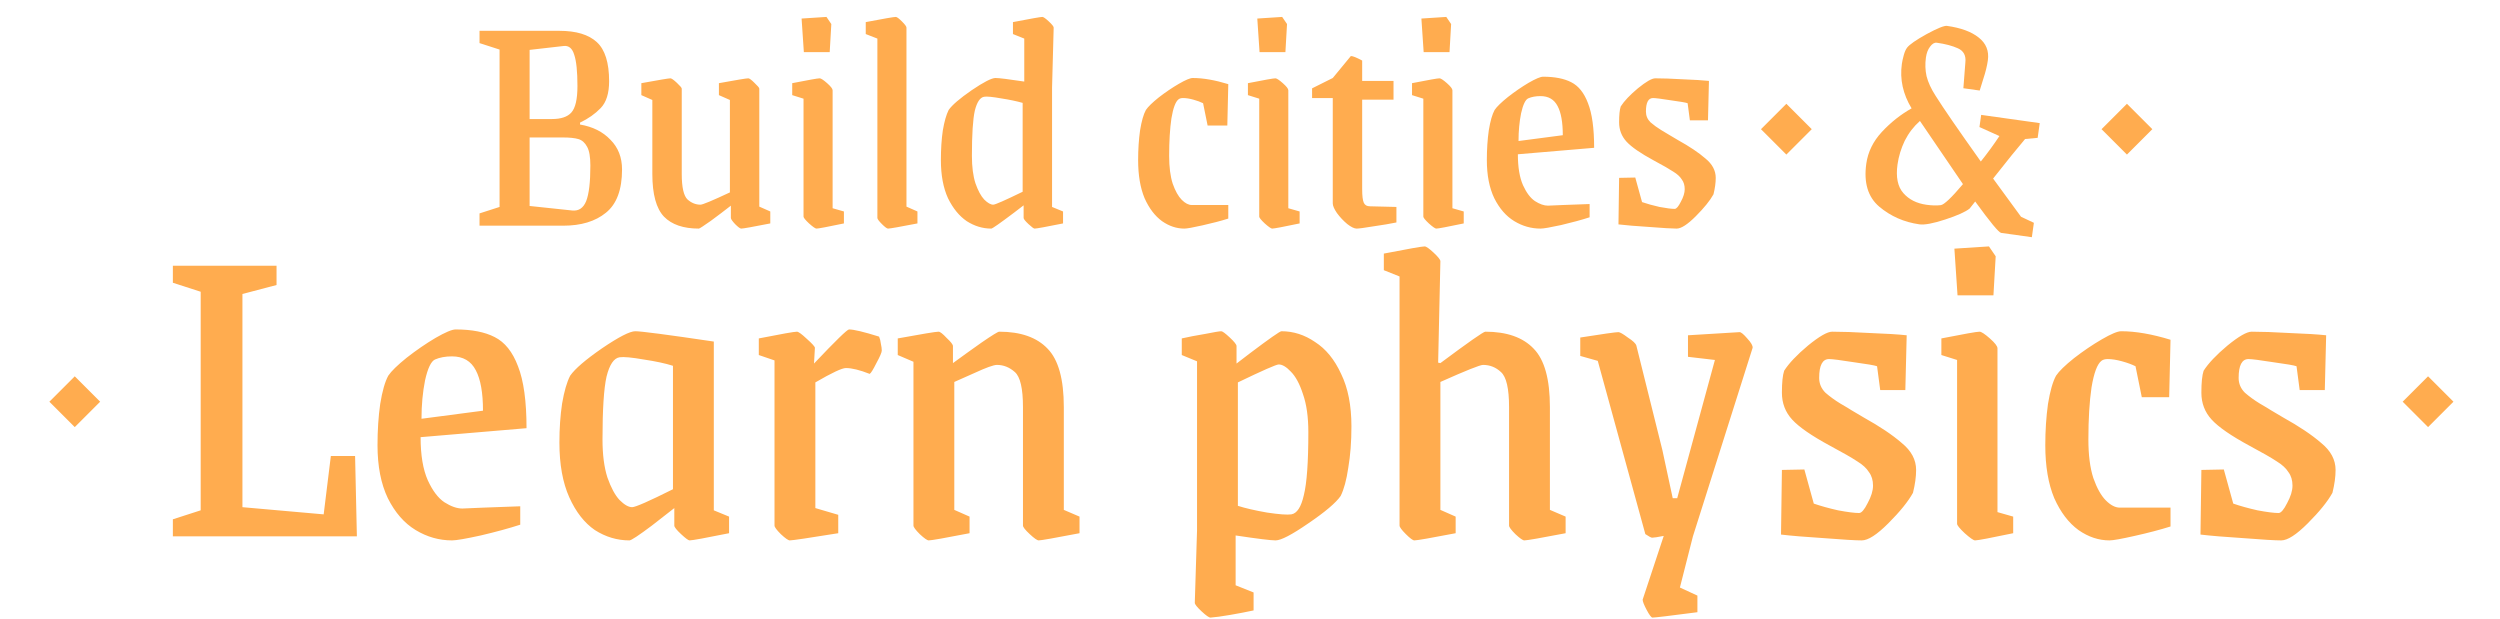 <svg width="557" height="138" viewBox="0 0 557 138" fill="none" xmlns="http://www.w3.org/2000/svg">
<path d="M106.839 47.547L111.303 46.107V11.043L106.839 9.603V6.867H124.623C128.367 6.867 131.151 7.707 132.975 9.387C134.799 11.067 135.711 13.971 135.711 18.099C135.711 20.787 135.087 22.779 133.839 24.075C132.591 25.371 131.055 26.451 129.231 27.315V27.747C132.063 28.227 134.319 29.355 135.999 31.131C137.727 32.859 138.591 35.067 138.591 37.755C138.591 42.267 137.391 45.483 134.991 47.403C132.639 49.323 129.471 50.283 125.487 50.283H106.839V47.547ZM122.967 26.523C124.983 26.523 126.423 26.043 127.287 25.083C128.199 24.075 128.655 22.107 128.655 19.179C128.655 15.915 128.415 13.587 127.935 12.195C127.503 10.755 126.711 10.107 125.559 10.251L117.999 11.115V26.523H122.967ZM127.503 46.899C128.943 47.043 129.975 46.347 130.599 44.811C131.223 43.227 131.535 40.587 131.535 36.891C131.535 34.971 131.295 33.579 130.815 32.715C130.335 31.803 129.687 31.227 128.871 30.987C128.055 30.747 126.903 30.627 125.415 30.627H117.999V45.891L127.503 46.899ZM155.709 50.931C152.253 50.931 149.661 50.043 147.933 48.267C146.205 46.443 145.341 43.275 145.341 38.763V22.275L142.893 21.195V18.531C146.829 17.811 148.989 17.451 149.373 17.451C149.613 17.451 150.093 17.787 150.813 18.459C151.533 19.131 151.893 19.563 151.893 19.755V38.763C151.893 41.739 152.325 43.635 153.189 44.451C154.053 45.219 155.013 45.603 156.069 45.603C156.549 45.603 158.733 44.691 162.621 42.867V22.275L160.173 21.195V18.531C164.109 17.811 166.293 17.451 166.725 17.451C166.965 17.451 167.421 17.787 168.093 18.459C168.813 19.131 169.173 19.563 169.173 19.755V46.035L171.621 47.115V49.779C167.733 50.547 165.573 50.931 165.141 50.931C164.901 50.931 164.445 50.595 163.773 49.923C163.149 49.251 162.837 48.795 162.837 48.555V45.819C161.493 46.875 160.005 48.003 158.373 49.203C156.741 50.355 155.853 50.931 155.709 50.931ZM181.906 50.931C181.666 50.931 181.114 50.547 180.25 49.779C179.434 49.011 179.026 48.507 179.026 48.267V21.987L176.506 21.195V18.531C180.154 17.811 182.194 17.451 182.626 17.451C182.914 17.451 183.466 17.811 184.282 18.531C185.098 19.251 185.506 19.779 185.506 20.115V46.395L188.026 47.115V49.779C184.378 50.547 182.338 50.931 181.906 50.931ZM178.594 4.131L184.138 3.771L185.218 5.355L184.858 11.619H179.098L178.594 4.131ZM197.856 50.931C197.616 50.931 197.16 50.595 196.488 49.923C195.816 49.251 195.48 48.795 195.48 48.555V8.595L192.888 7.587V4.923C196.92 4.155 199.152 3.771 199.584 3.771C199.824 3.771 200.28 4.107 200.952 4.779C201.624 5.451 201.96 5.907 201.96 6.147V46.035L204.408 47.115V49.779C200.472 50.547 198.288 50.931 197.856 50.931ZM220.862 50.931C218.942 50.931 217.118 50.379 215.39 49.275C213.71 48.123 212.318 46.419 211.214 44.163C210.158 41.859 209.63 39.027 209.63 35.667C209.63 33.219 209.774 31.011 210.062 29.043C210.398 27.075 210.83 25.563 211.358 24.507C212.126 23.403 213.83 21.939 216.47 20.115C219.158 18.291 220.934 17.379 221.798 17.379C222.566 17.379 224.702 17.643 228.206 18.171V8.595L225.686 7.587V4.923C229.67 4.155 231.854 3.771 232.238 3.771C232.478 3.771 232.958 4.107 233.678 4.779C234.398 5.451 234.758 5.907 234.758 6.147L234.398 19.539V46.107L236.846 47.115V49.779C233.054 50.547 230.942 50.931 230.51 50.931C230.318 50.931 229.862 50.595 229.142 49.923C228.422 49.251 228.062 48.795 228.062 48.555V45.747L225.902 47.403C222.782 49.755 221.102 50.931 220.862 50.931ZM221.294 45.603C221.726 45.603 223.91 44.643 227.846 42.723V22.923C226.502 22.539 224.894 22.203 223.022 21.915C221.15 21.579 219.902 21.459 219.278 21.555C218.366 21.699 217.67 22.731 217.19 24.651C216.758 26.571 216.542 29.931 216.542 34.731C216.542 37.179 216.806 39.219 217.334 40.851C217.91 42.483 218.558 43.683 219.278 44.451C220.046 45.219 220.718 45.603 221.294 45.603ZM263.871 50.931C262.143 50.931 260.487 50.379 258.903 49.275C257.319 48.123 256.023 46.419 255.015 44.163C254.055 41.859 253.575 39.027 253.575 35.667C253.575 33.315 253.719 31.107 254.007 29.043C254.343 26.979 254.775 25.467 255.303 24.507C255.783 23.787 256.743 22.851 258.183 21.699C259.671 20.547 261.159 19.539 262.647 18.675C264.135 17.811 265.167 17.379 265.743 17.379C268.047 17.379 270.687 17.835 273.663 18.747L273.447 27.963H269.055L268.047 22.995C267.471 22.707 266.751 22.443 265.887 22.203C265.023 21.963 264.255 21.843 263.583 21.843C263.151 21.843 262.815 21.939 262.575 22.131C261.903 22.659 261.375 24.075 260.991 26.379C260.655 28.683 260.487 31.467 260.487 34.731C260.487 37.227 260.751 39.291 261.279 40.923C261.855 42.555 262.527 43.755 263.295 44.523C264.063 45.291 264.807 45.675 265.527 45.675H273.663V48.699C271.983 49.227 270.063 49.731 267.903 50.211C265.791 50.691 264.447 50.931 263.871 50.931ZM283.437 50.931C283.197 50.931 282.645 50.547 281.781 49.779C280.965 49.011 280.557 48.507 280.557 48.267V21.987L278.037 21.195V18.531C281.685 17.811 283.725 17.451 284.157 17.451C284.445 17.451 284.997 17.811 285.813 18.531C286.629 19.251 287.037 19.779 287.037 20.115V46.395L289.557 47.115V49.779C285.909 50.547 283.869 50.931 283.437 50.931ZM280.125 4.131L285.669 3.771L286.749 5.355L286.389 11.619H280.629L280.125 4.131ZM302.268 50.931C301.74 50.931 301.044 50.595 300.18 49.923C299.316 49.203 298.548 48.387 297.876 47.475C297.252 46.563 296.94 45.843 296.94 45.315V21.843L292.332 21.843V19.683L296.94 17.379L300.972 12.483C301.404 12.483 302.244 12.819 303.492 13.491V18.027H310.476V22.203H303.492V42.147C303.492 43.635 303.612 44.643 303.852 45.171C304.092 45.699 304.548 45.963 305.22 45.963L311.124 46.107V49.563C309.732 49.851 308.028 50.139 306.012 50.427C303.996 50.763 302.748 50.931 302.268 50.931ZM319.999 50.931C319.759 50.931 319.207 50.547 318.343 49.779C317.527 49.011 317.119 48.507 317.119 48.267V21.987L314.599 21.195V18.531C318.247 17.811 320.287 17.451 320.719 17.451C321.007 17.451 321.559 17.811 322.375 18.531C323.191 19.251 323.599 19.779 323.599 20.115V46.395L326.119 47.115V49.779C322.471 50.547 320.431 50.931 319.999 50.931ZM316.687 4.131L322.231 3.771L323.311 5.355L322.951 11.619H317.191L316.687 4.131ZM343.222 50.931C341.158 50.931 339.214 50.379 337.39 49.275C335.566 48.171 334.078 46.467 332.926 44.163C331.822 41.859 331.27 39.027 331.27 35.667C331.27 33.267 331.414 31.059 331.702 29.043C332.038 26.979 332.47 25.467 332.998 24.507C333.478 23.787 334.462 22.827 335.95 21.627C337.486 20.427 339.022 19.371 340.558 18.459C342.142 17.547 343.222 17.091 343.798 17.091C346.39 17.091 348.478 17.499 350.062 18.315C351.694 19.131 352.942 20.691 353.806 22.995C354.718 25.299 355.174 28.611 355.174 32.931L338.182 34.371C338.182 37.251 338.566 39.555 339.334 41.283C340.102 42.963 340.99 44.139 341.998 44.811C343.054 45.483 344.014 45.819 344.878 45.819L348.262 45.675L354.166 45.459V48.411C352.39 48.987 350.278 49.563 347.83 50.139C345.43 50.667 343.894 50.931 343.222 50.931ZM348.19 30.123C348.19 27.243 347.806 25.083 347.038 23.643C346.27 22.155 344.998 21.411 343.222 21.411C342.166 21.411 341.254 21.579 340.486 21.915C339.862 22.203 339.334 23.307 338.902 25.227C338.518 27.147 338.326 29.211 338.326 31.419L348.19 30.123ZM373.554 50.931C372.546 50.931 370.53 50.811 367.506 50.571C364.482 50.379 362.178 50.187 360.594 49.995L360.738 39.627L364.338 39.555L365.85 45.027C366.954 45.411 368.25 45.771 369.738 46.107C371.274 46.395 372.402 46.539 373.122 46.539C373.506 46.539 373.962 46.011 374.49 44.955C375.066 43.899 375.354 42.963 375.354 42.147C375.354 41.283 375.138 40.563 374.706 39.987C374.322 39.363 373.698 38.787 372.834 38.259C371.97 37.683 370.506 36.843 368.442 35.739C365.514 34.155 363.498 32.763 362.394 31.563C361.29 30.363 360.738 28.923 360.738 27.243C360.738 25.611 360.858 24.435 361.098 23.715C361.866 22.515 363.138 21.171 364.914 19.683C366.738 18.195 368.034 17.451 368.802 17.451C370.386 17.451 372.426 17.523 374.922 17.667C377.466 17.763 379.41 17.883 380.754 18.027L380.538 26.811H376.506L376.002 22.995C375.618 22.851 374.37 22.635 372.258 22.347C370.146 22.011 368.826 21.843 368.298 21.843C367.242 21.843 366.714 22.851 366.714 24.867C366.714 25.779 367.05 26.571 367.722 27.243C368.442 27.867 369.234 28.443 370.098 28.971C371.01 29.499 371.61 29.859 371.898 30.051L373.842 31.203C376.434 32.643 378.474 34.011 379.962 35.307C381.498 36.555 382.266 37.995 382.266 39.627C382.266 40.731 382.098 41.955 381.762 43.299C380.994 44.691 379.674 46.323 377.802 48.195C375.978 50.019 374.562 50.931 373.554 50.931Z" fill="#FFAC4F"/>
<g filter="url(#filter0_d_4785_116016)">
<rect x="392.343" y="28.783" width="8" height="8" transform="rotate(-45 392.343 28.783)" fill="#FFAC4F"/>
</g>
<path d="M453.148 49.641L452.697 52.849L445.853 51.888C445.33 51.814 443.403 49.483 440.074 44.895L438.835 46.466C437.907 47.208 436.096 48.02 433.403 48.902C430.71 49.784 428.793 50.144 427.652 49.984C424.23 49.503 421.24 48.186 418.683 46.033C416.173 43.887 415.216 40.699 415.81 36.468C416.178 33.854 417.333 31.496 419.277 29.394C421.274 27.251 423.483 25.502 425.904 24.145C423.975 20.966 423.252 17.665 423.733 14.243C423.806 13.72 423.944 13.085 424.146 12.338C424.348 11.59 424.598 11.02 424.895 10.625C425.43 9.925 426.88 8.917 429.247 7.601C431.66 6.293 433.176 5.682 433.794 5.768C436.883 6.203 439.234 7.066 440.846 8.359C442.505 9.659 443.188 11.354 442.894 13.446C442.72 14.681 442.381 16.064 441.875 17.592C441.417 19.127 441.151 19.987 441.076 20.17L437.44 19.659L437.885 13.905C438.052 12.377 437.496 11.33 436.218 10.762C434.988 10.202 433.423 9.788 431.522 9.521C430.999 9.447 430.497 9.74 430.017 10.4C429.543 11.012 429.236 11.817 429.095 12.815C428.895 14.241 428.942 15.629 429.237 16.979C429.58 18.336 430.248 19.787 431.243 21.333C432.946 24.044 436.307 28.928 441.326 35.983C442.856 34.065 444.236 32.175 445.468 30.312L441.024 28.306L441.404 25.597L454.452 27.43L453.991 30.71L451.192 30.971C449.567 32.875 447.191 35.813 444.064 39.785L450.284 48.293L453.148 49.641ZM432.398 45.707C433.138 45.617 434.787 44.055 437.346 41.022L427.763 26.951C426.381 28.163 425.254 29.628 424.382 31.348C423.558 33.074 423.019 34.84 422.765 36.646C422.371 39.45 422.8 41.571 424.052 43.007C425.305 44.443 427.024 45.315 429.211 45.622C430.399 45.789 431.461 45.818 432.398 45.707Z" fill="#FFAC4F"/>
<g filter="url(#filter1_d_4785_116016)">
<rect x="468.223" y="28.783" width="8" height="8" transform="rotate(-45 468.223 28.783)" fill="#FFAC4F"/>
</g>
<g filter="url(#filter2_d_4785_116016)">
<rect x="11" y="89.5" width="8" height="8" transform="rotate(-45 11 89.5)" fill="#FFAC4F"/>
</g>
<path d="M38.514 115.7L44.714 113.7V65L38.514 63V59.2H61.614V63.5L54.014 65.5V113L72.114 114.6L73.713 101.6H79.114L79.513 119.5H38.514V115.7ZM100.71 120.4C97.843 120.4 95.143 119.633 92.61 118.1C90.076 116.567 88.01 114.2 86.41 111C84.876 107.8 84.11 103.867 84.11 99.2C84.11 95.867 84.31 92.8 84.71 90C85.176 87.133 85.776 85.033 86.51 83.7C87.176 82.7 88.543 81.367 90.61 79.7C92.743 78.033 94.876 76.567 97.01 75.3C99.21 74.033 100.71 73.4 101.51 73.4C105.11 73.4 108.01 73.967 110.21 75.1C112.476 76.233 114.21 78.4 115.41 81.6C116.676 84.8 117.31 89.4 117.31 95.4L93.71 97.4C93.71 101.4 94.243 104.6 95.31 107C96.376 109.333 97.61 110.967 99.01 111.9C100.476 112.833 101.81 113.3 103.01 113.3L107.71 113.1L115.91 112.8V116.9C113.443 117.7 110.51 118.5 107.11 119.3C103.776 120.033 101.643 120.4 100.71 120.4ZM107.61 91.5C107.61 87.5 107.076 84.5 106.01 82.5C104.943 80.433 103.176 79.4 100.71 79.4C99.243 79.4 97.976 79.633 96.91 80.1C96.043 80.5 95.31 82.033 94.71 84.7C94.176 87.367 93.91 90.233 93.91 93.3L107.61 91.5ZM140.237 120.4C137.504 120.4 134.937 119.633 132.537 118.1C130.204 116.5 128.304 114.067 126.837 110.8C125.37 107.533 124.637 103.467 124.637 98.6C124.637 95.467 124.837 92.567 125.237 89.9C125.704 87.167 126.304 85.1 127.037 83.7C128.104 82.167 130.47 80.133 134.137 77.6C137.87 75.067 140.337 73.8 141.537 73.8C142.87 73.8 148.704 74.567 159.037 76.1V113.7L162.437 115.1V118.8C157.17 119.867 154.237 120.4 153.637 120.4C153.37 120.4 152.737 119.933 151.737 119C150.737 118.067 150.237 117.433 150.237 117.1V113.2C149.837 113.533 148.17 114.833 145.237 117.1C142.304 119.3 140.637 120.4 140.237 120.4ZM140.837 113C141.57 113 144.604 111.667 149.937 109V81.5C148.27 80.967 146.104 80.5 143.437 80.1C140.77 79.633 138.97 79.467 138.037 79.6C136.77 79.8 135.804 81.233 135.137 83.9C134.537 86.567 134.237 91.233 134.237 97.9C134.237 101.3 134.604 104.133 135.337 106.4C136.137 108.667 137.037 110.333 138.037 111.4C139.104 112.467 140.037 113 140.837 113ZM175.961 120.4C175.628 120.4 174.961 119.933 173.961 119C173.028 118.067 172.561 117.433 172.561 117.1V80.3L169.061 79.1V75.4C174.128 74.4 176.961 73.9 177.561 73.9C177.894 73.9 178.628 74.433 179.761 75.5C180.961 76.567 181.561 77.233 181.561 77.5L181.361 81C186.161 75.933 188.761 73.4 189.161 73.4C190.228 73.4 192.461 73.933 195.861 75C196.061 75.467 196.194 76 196.261 76.6C196.394 77.2 196.461 77.7 196.461 78.1C196.461 78.5 196.061 79.433 195.261 80.9C194.528 82.367 194.028 83.167 193.761 83.3C191.561 82.433 189.794 82 188.461 82C187.594 82 185.328 83.067 181.661 85.2V113.2L186.761 114.7V118.8C180.161 119.867 176.561 120.4 175.961 120.4ZM206.918 120.4C206.585 120.4 205.918 119.933 204.918 119C203.985 118.067 203.518 117.433 203.518 117.1V80.6L200.018 79.1V75.4C205.485 74.4 208.518 73.9 209.118 73.9C209.451 73.9 210.051 74.367 210.918 75.3C211.851 76.167 212.318 76.767 212.318 77.1V80.9C214.318 79.433 216.451 77.9 218.718 76.3C221.051 74.7 222.351 73.9 222.618 73.9C227.418 73.9 231.018 75.167 233.418 77.7C235.818 80.167 237.018 84.5 237.018 90.7V113.6L240.518 115.1V118.8C234.985 119.867 231.951 120.4 231.418 120.4C231.085 120.4 230.418 119.933 229.418 119C228.418 118.067 227.918 117.433 227.918 117.1V90.7C227.918 86.567 227.318 83.967 226.118 82.9C224.918 81.833 223.585 81.3 222.118 81.3C221.385 81.3 219.718 81.9 217.118 83.1C214.585 84.233 213.085 84.9 212.618 85.1V113.6L216.018 115.1V118.8C210.551 119.867 207.518 120.4 206.918 120.4ZM269.699 137.6C269.366 137.6 268.699 137.133 267.699 136.2C266.699 135.267 266.199 134.633 266.199 134.3L266.699 118.2V80.5L263.299 79.1V75.4C264.766 75.067 266.499 74.733 268.499 74.4C270.499 74 271.699 73.8 272.099 73.8C272.366 73.8 272.999 74.267 273.999 75.2C274.999 76.133 275.499 76.767 275.499 77.1V81L278.499 78.7C282.833 75.433 285.166 73.8 285.499 73.8C288.166 73.8 290.666 74.6 292.999 76.2C295.399 77.733 297.333 80.1 298.799 83.3C300.333 86.433 301.099 90.333 301.099 95C301.099 98.4 300.866 101.467 300.399 104.2C299.999 106.933 299.433 109.033 298.699 110.5C297.633 112.033 295.233 114.067 291.499 116.6C287.833 119.133 285.399 120.4 284.199 120.4C283.133 120.4 280.166 120.033 275.299 119.3V130.4L279.299 132V136C277.766 136.333 276.033 136.667 274.099 137C272.166 137.333 270.699 137.533 269.699 137.6ZM287.699 114.6C288.966 114.4 289.899 112.967 290.499 110.3C291.166 107.633 291.499 102.967 291.499 96.3C291.499 92.9 291.099 90.067 290.299 87.8C289.566 85.533 288.666 83.867 287.599 82.8C286.599 81.733 285.699 81.2 284.899 81.2C284.366 81.2 281.333 82.533 275.799 85.2V112.7C277.466 113.233 279.633 113.733 282.299 114.2C284.966 114.6 286.766 114.733 287.699 114.6ZM315.119 120.4C314.786 120.4 314.152 119.933 313.219 119C312.286 118.067 311.819 117.433 311.819 117.1V61.6L308.319 60.2V56.5C313.786 55.433 316.819 54.9 317.419 54.9C317.752 54.9 318.419 55.367 319.419 56.3C320.419 57.233 320.919 57.867 320.919 58.2L320.419 80.8L320.919 80.9C327.186 76.233 330.519 73.9 330.919 73.9C335.719 73.9 339.319 75.167 341.719 77.7C344.119 80.167 345.319 84.5 345.319 90.7V113.6L348.819 115.1V118.8C343.286 119.867 340.219 120.4 339.619 120.4C339.286 120.4 338.619 119.933 337.619 119C336.686 118.067 336.219 117.433 336.219 117.1V90.7C336.219 86.567 335.619 83.967 334.419 82.9C333.286 81.833 331.952 81.3 330.419 81.3C329.752 81.3 326.586 82.567 320.919 85.1V113.6L324.319 115.1V118.8C318.786 119.867 315.719 120.4 315.119 120.4ZM368.182 137.6C367.916 137.6 367.482 137.033 366.882 135.9C366.282 134.767 365.982 134 365.982 133.6L370.682 119.4C369.349 119.667 368.482 119.8 368.082 119.8C367.882 119.8 367.382 119.533 366.582 119L355.982 80.4L352.082 79.3V75.2C357.149 74.4 359.982 74 360.582 74C360.916 74 361.616 74.4 362.682 75.2C363.816 75.933 364.449 76.533 364.582 77L370.382 100.3L372.682 111H373.682L382.082 80.2L376.082 79.5V74.7L387.582 74C387.916 74 388.482 74.467 389.282 75.4C390.149 76.333 390.549 77.033 390.482 77.5L377.182 119.5L374.282 130.9L378.182 132.7V136.4C372.049 137.2 368.716 137.6 368.182 137.6ZM414.81 120.4C413.41 120.4 410.61 120.233 406.41 119.9C402.21 119.633 399.01 119.367 396.81 119.1L397.01 104.7L402.01 104.6L404.11 112.2C405.643 112.733 407.443 113.233 409.51 113.7C411.643 114.1 413.21 114.3 414.21 114.3C414.743 114.3 415.376 113.567 416.11 112.1C416.91 110.633 417.31 109.333 417.31 108.2C417.31 107 417.01 106 416.41 105.2C415.876 104.333 415.01 103.533 413.81 102.8C412.61 102 410.576 100.833 407.71 99.3C403.643 97.1 400.843 95.167 399.31 93.5C397.776 91.833 397.01 89.833 397.01 87.5C397.01 85.233 397.176 83.6 397.51 82.6C398.576 80.933 400.343 79.067 402.81 77C405.343 74.933 407.143 73.9 408.21 73.9C410.41 73.9 413.243 74 416.71 74.2C420.243 74.333 422.943 74.5 424.81 74.7L424.51 86.9H418.91L418.21 81.6C417.676 81.4 415.943 81.1 413.01 80.7C410.076 80.233 408.243 80 407.51 80C406.043 80 405.31 81.4 405.31 84.2C405.31 85.467 405.776 86.567 406.71 87.5C407.71 88.367 408.81 89.167 410.01 89.9C411.276 90.633 412.11 91.133 412.51 91.4L415.21 93C418.81 95 421.643 96.9 423.71 98.7C425.843 100.433 426.91 102.433 426.91 104.7C426.91 106.233 426.676 107.933 426.21 109.8C425.143 111.733 423.31 114 420.71 116.6C418.176 119.133 416.21 120.4 414.81 120.4ZM440.038 120.4C439.704 120.4 438.938 119.867 437.738 118.8C436.604 117.733 436.038 117.033 436.038 116.7V80.2L432.538 79.1V75.4C437.604 74.4 440.438 73.9 441.038 73.9C441.438 73.9 442.204 74.4 443.338 75.4C444.471 76.4 445.038 77.133 445.038 77.6V114.1L448.538 115.1V118.8C443.471 119.867 440.638 120.4 440.038 120.4ZM435.438 55.4L443.138 54.9L444.638 57.1L444.138 65.8H436.138L435.438 55.4ZM469.992 120.4C467.592 120.4 465.292 119.633 463.092 118.1C460.892 116.5 459.092 114.133 457.692 111C456.358 107.8 455.692 103.867 455.692 99.2C455.692 95.933 455.892 92.867 456.292 90C456.758 87.133 457.358 85.033 458.092 83.7C458.758 82.7 460.092 81.4 462.092 79.8C464.158 78.2 466.225 76.8 468.292 75.6C470.358 74.4 471.792 73.8 472.592 73.8C475.792 73.8 479.458 74.433 483.592 75.7L483.292 88.5H477.192L475.792 81.6C474.992 81.2 473.992 80.833 472.792 80.5C471.592 80.167 470.525 80 469.592 80C468.992 80 468.525 80.133 468.192 80.4C467.258 81.133 466.525 83.1 465.992 86.3C465.525 89.5 465.292 93.367 465.292 97.9C465.292 101.367 465.658 104.233 466.392 106.5C467.192 108.767 468.125 110.433 469.192 111.5C470.258 112.567 471.292 113.1 472.292 113.1H483.592V117.3C481.258 118.033 478.592 118.733 475.592 119.4C472.658 120.067 470.792 120.4 469.992 120.4ZM508.267 120.4C506.867 120.4 504.067 120.233 499.867 119.9C495.667 119.633 492.467 119.367 490.267 119.1L490.467 104.7L495.467 104.6L497.567 112.2C499.1 112.733 500.9 113.233 502.967 113.7C505.1 114.1 506.667 114.3 507.667 114.3C508.2 114.3 508.833 113.567 509.567 112.1C510.367 110.633 510.767 109.333 510.767 108.2C510.767 107 510.467 106 509.867 105.2C509.333 104.333 508.467 103.533 507.267 102.8C506.067 102 504.033 100.833 501.167 99.3C497.1 97.1 494.3 95.167 492.767 93.5C491.233 91.833 490.467 89.833 490.467 87.5C490.467 85.233 490.633 83.6 490.967 82.6C492.033 80.933 493.8 79.067 496.267 77C498.8 74.933 500.6 73.9 501.667 73.9C503.867 73.9 506.7 74 510.167 74.2C513.7 74.333 516.4 74.5 518.267 74.7L517.967 86.9H512.367L511.667 81.6C511.133 81.4 509.4 81.1 506.467 80.7C503.533 80.233 501.7 80 500.967 80C499.5 80 498.767 81.4 498.767 84.2C498.767 85.467 499.233 86.567 500.167 87.5C501.167 88.367 502.267 89.167 503.467 89.9C504.733 90.633 505.567 91.133 505.967 91.4L508.667 93C512.267 95 515.1 96.9 517.167 98.7C519.3 100.433 520.367 102.433 520.367 104.7C520.367 106.233 520.133 107.933 519.667 109.8C518.6 111.733 516.767 114 514.167 116.6C511.633 119.133 509.667 120.4 508.267 120.4Z" fill="#FFAC4F"/>
<g filter="url(#filter3_d_4785_116016)">
<rect x="535.313" y="89.5" width="8" height="8" transform="rotate(-45 535.313 89.5)" fill="#FFAC4F"/>
</g>
<defs>
<filter id="filter0_d_4785_116016" x="382.243" y="13.026" width="31.514" height="31.514" filterUnits="userSpaceOnUse" color-interpolation-filters="sRGB">
<feFlood flood-opacity="0" result="BackgroundImageFix"/>
<feColorMatrix in="SourceAlpha" type="matrix" values="0 0 0 0 0 0 0 0 0 0 0 0 0 0 0 0 0 0 127 0" result="hardAlpha"/>
<feOffset/>
<feGaussianBlur stdDeviation="5.05"/>
<feComposite in2="hardAlpha" operator="out"/>
<feColorMatrix type="matrix" values="0 0 0 0 1 0 0 0 0 0.75 0 0 0 0 0 0 0 0 0.4 0"/>
<feBlend mode="normal" in2="BackgroundImageFix" result="effect1_dropShadow_4785_116016"/>
<feBlend mode="normal" in="SourceGraphic" in2="effect1_dropShadow_4785_116016" result="shape"/>
</filter>
<filter id="filter1_d_4785_116016" x="458.123" y="13.026" width="31.514" height="31.514" filterUnits="userSpaceOnUse" color-interpolation-filters="sRGB">
<feFlood flood-opacity="0" result="BackgroundImageFix"/>
<feColorMatrix in="SourceAlpha" type="matrix" values="0 0 0 0 0 0 0 0 0 0 0 0 0 0 0 0 0 0 127 0" result="hardAlpha"/>
<feOffset/>
<feGaussianBlur stdDeviation="5.05"/>
<feComposite in2="hardAlpha" operator="out"/>
<feColorMatrix type="matrix" values="0 0 0 0 1 0 0 0 0 0.75 0 0 0 0 0 0 0 0 0.4 0"/>
<feBlend mode="normal" in2="BackgroundImageFix" result="effect1_dropShadow_4785_116016"/>
<feBlend mode="normal" in="SourceGraphic" in2="effect1_dropShadow_4785_116016" result="shape"/>
</filter>
<filter id="filter2_d_4785_116016" x="0.9" y="73.743" width="31.514" height="31.514" filterUnits="userSpaceOnUse" color-interpolation-filters="sRGB">
<feFlood flood-opacity="0" result="BackgroundImageFix"/>
<feColorMatrix in="SourceAlpha" type="matrix" values="0 0 0 0 0 0 0 0 0 0 0 0 0 0 0 0 0 0 127 0" result="hardAlpha"/>
<feOffset/>
<feGaussianBlur stdDeviation="5.05"/>
<feComposite in2="hardAlpha" operator="out"/>
<feColorMatrix type="matrix" values="0 0 0 0 1 0 0 0 0 0.75 0 0 0 0 0 0 0 0 0.4 0"/>
<feBlend mode="normal" in2="BackgroundImageFix" result="effect1_dropShadow_4785_116016"/>
<feBlend mode="normal" in="SourceGraphic" in2="effect1_dropShadow_4785_116016" result="shape"/>
</filter>
<filter id="filter3_d_4785_116016" x="525.213" y="73.743" width="31.514" height="31.514" filterUnits="userSpaceOnUse" color-interpolation-filters="sRGB">
<feFlood flood-opacity="0" result="BackgroundImageFix"/>
<feColorMatrix in="SourceAlpha" type="matrix" values="0 0 0 0 0 0 0 0 0 0 0 0 0 0 0 0 0 0 127 0" result="hardAlpha"/>
<feOffset/>
<feGaussianBlur stdDeviation="5.05"/>
<feComposite in2="hardAlpha" operator="out"/>
<feColorMatrix type="matrix" values="0 0 0 0 1 0 0 0 0 0.75 0 0 0 0 0 0 0 0 0.4 0"/>
<feBlend mode="normal" in2="BackgroundImageFix" result="effect1_dropShadow_4785_116016"/>
<feBlend mode="normal" in="SourceGraphic" in2="effect1_dropShadow_4785_116016" result="shape"/>
</filter>
</defs>
</svg>
